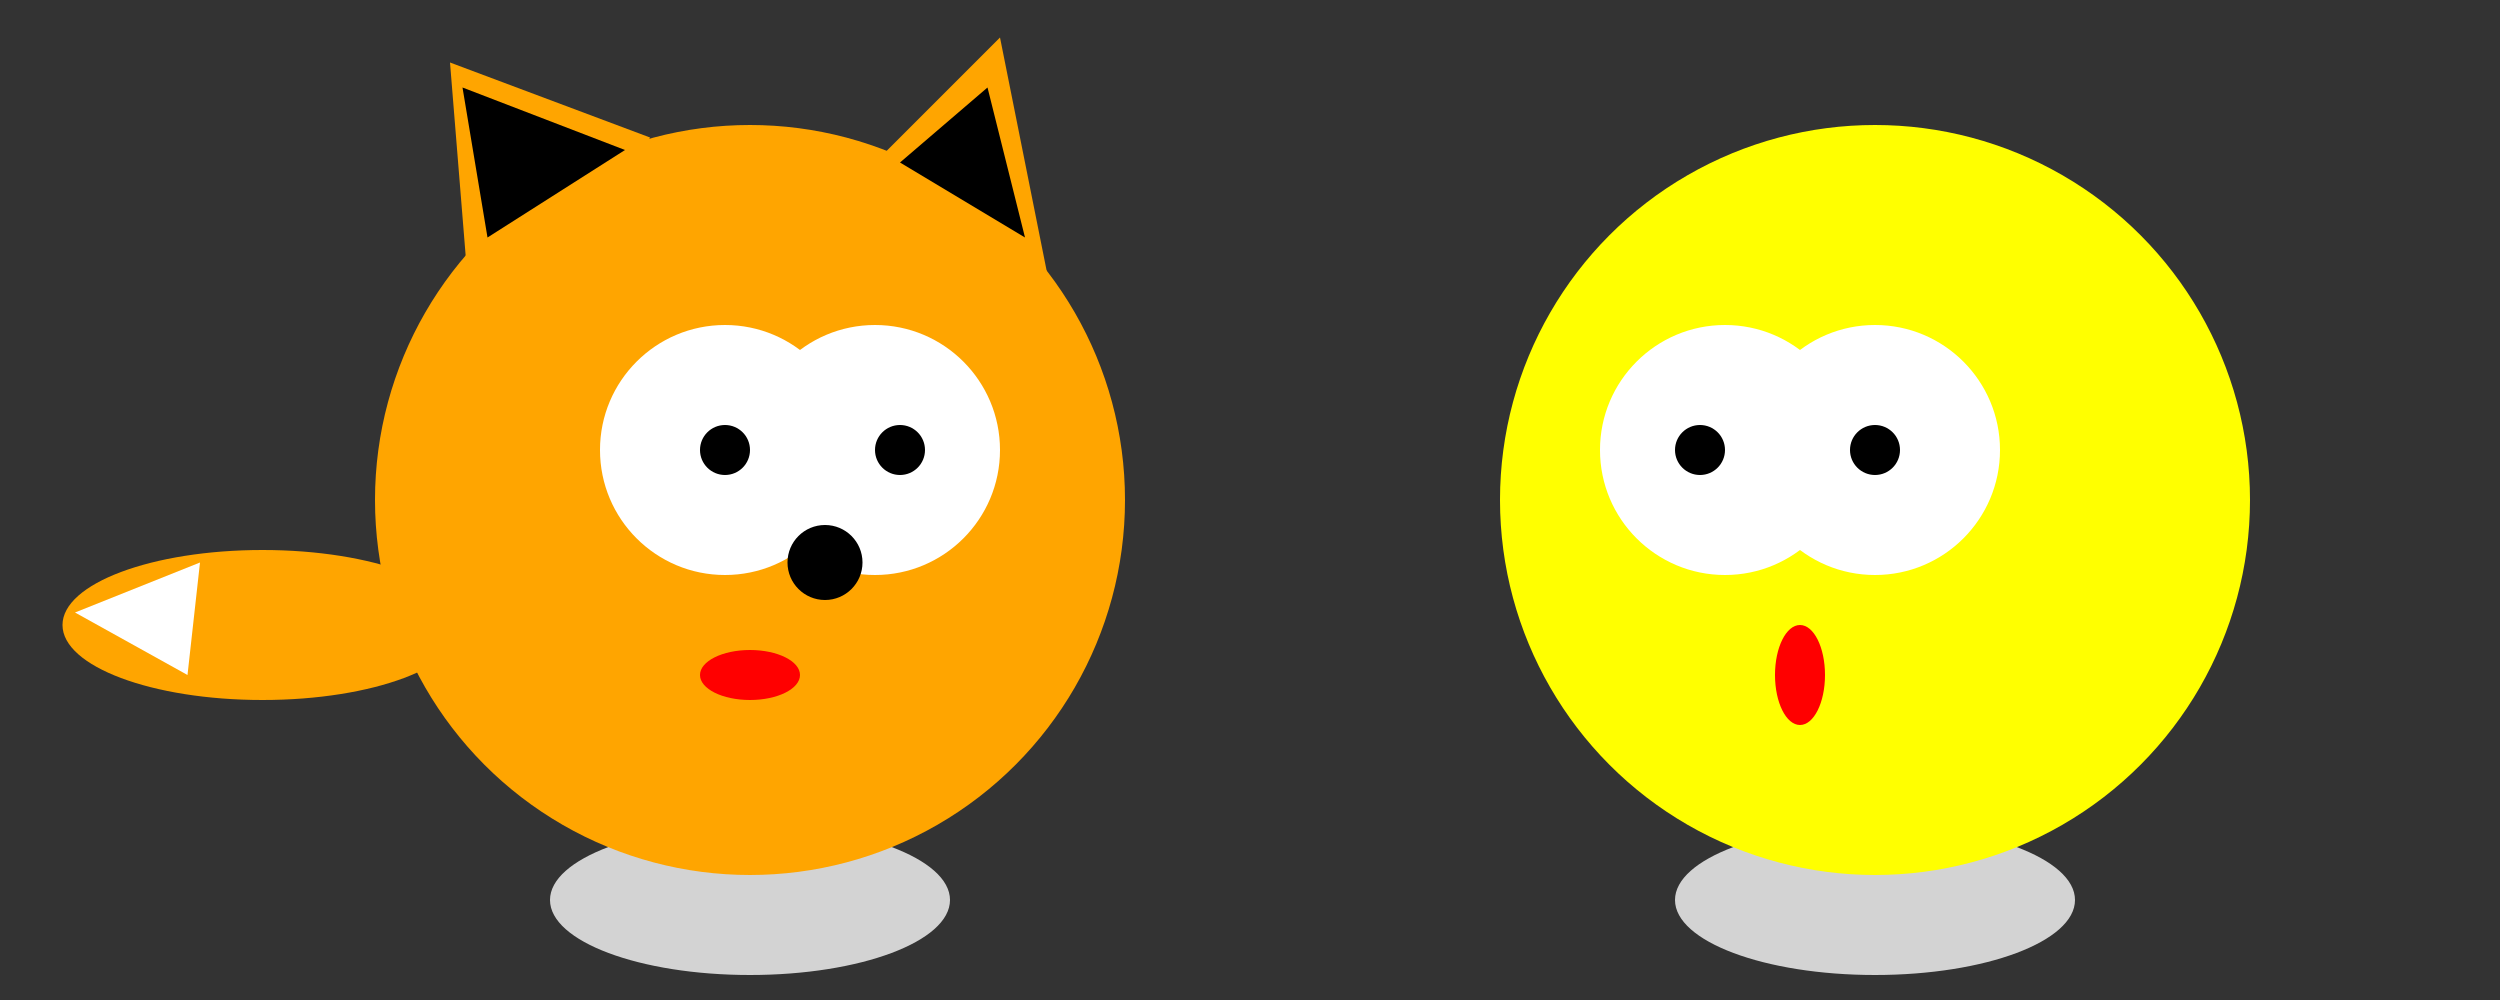 <svg width="1000" height="400">
	<rect width="100%" height="100%" fill="#333333" stroke="none"/>
	<ellipse cx="300" cy="360" rx="80" ry="30"  fill="lightgray" />
	<ellipse cx="750" cy="360" rx="80" ry="30"  fill="lightgray" />
	<circle cx="300" cy="200" r="150"  fill="orange" />
	<circle cx="290" cy="180" r="50"  fill="white" />
	<circle cx="350" cy="180" r="50"  fill="white" />
	<circle cx="290" cy="180" r="10"  fill="black" />
	<circle cx="360" cy="180" r="10"  fill="black" />
	<circle cx="330" cy="225" r="15"  fill="black" />
	<ellipse cx="300" cy="270" rx="20" ry="10"  fill="red" />
	<ellipse cx="105" cy="250" rx="80" ry="30"  fill="orange" />
	<polygon points="30,245 80,225 75,270"  fill="white" />
	<polygon points="180,25 260,55 195,210"  fill="orange" />
	<polygon points="400,15 420,115 300,115"  fill="orange" />
	<polygon points="185,35 250,60 195,95"  fill="black" />
	<polygon points="395,35 410,95 360,65"  fill="black" />
	<circle cx="750" cy="200" r="150"  fill="yellow" />
	<circle cx="690" cy="180" r="50"  fill="white" />
	<circle cx="750" cy="180" r="50"  fill="white" />
	<circle cx="750" cy="180" r="10"  fill="black" />
	<circle cx="680" cy="180" r="10"  fill="black" />
	<ellipse cx="720" cy="270" rx="10" ry="20"  fill="red" />
</svg>